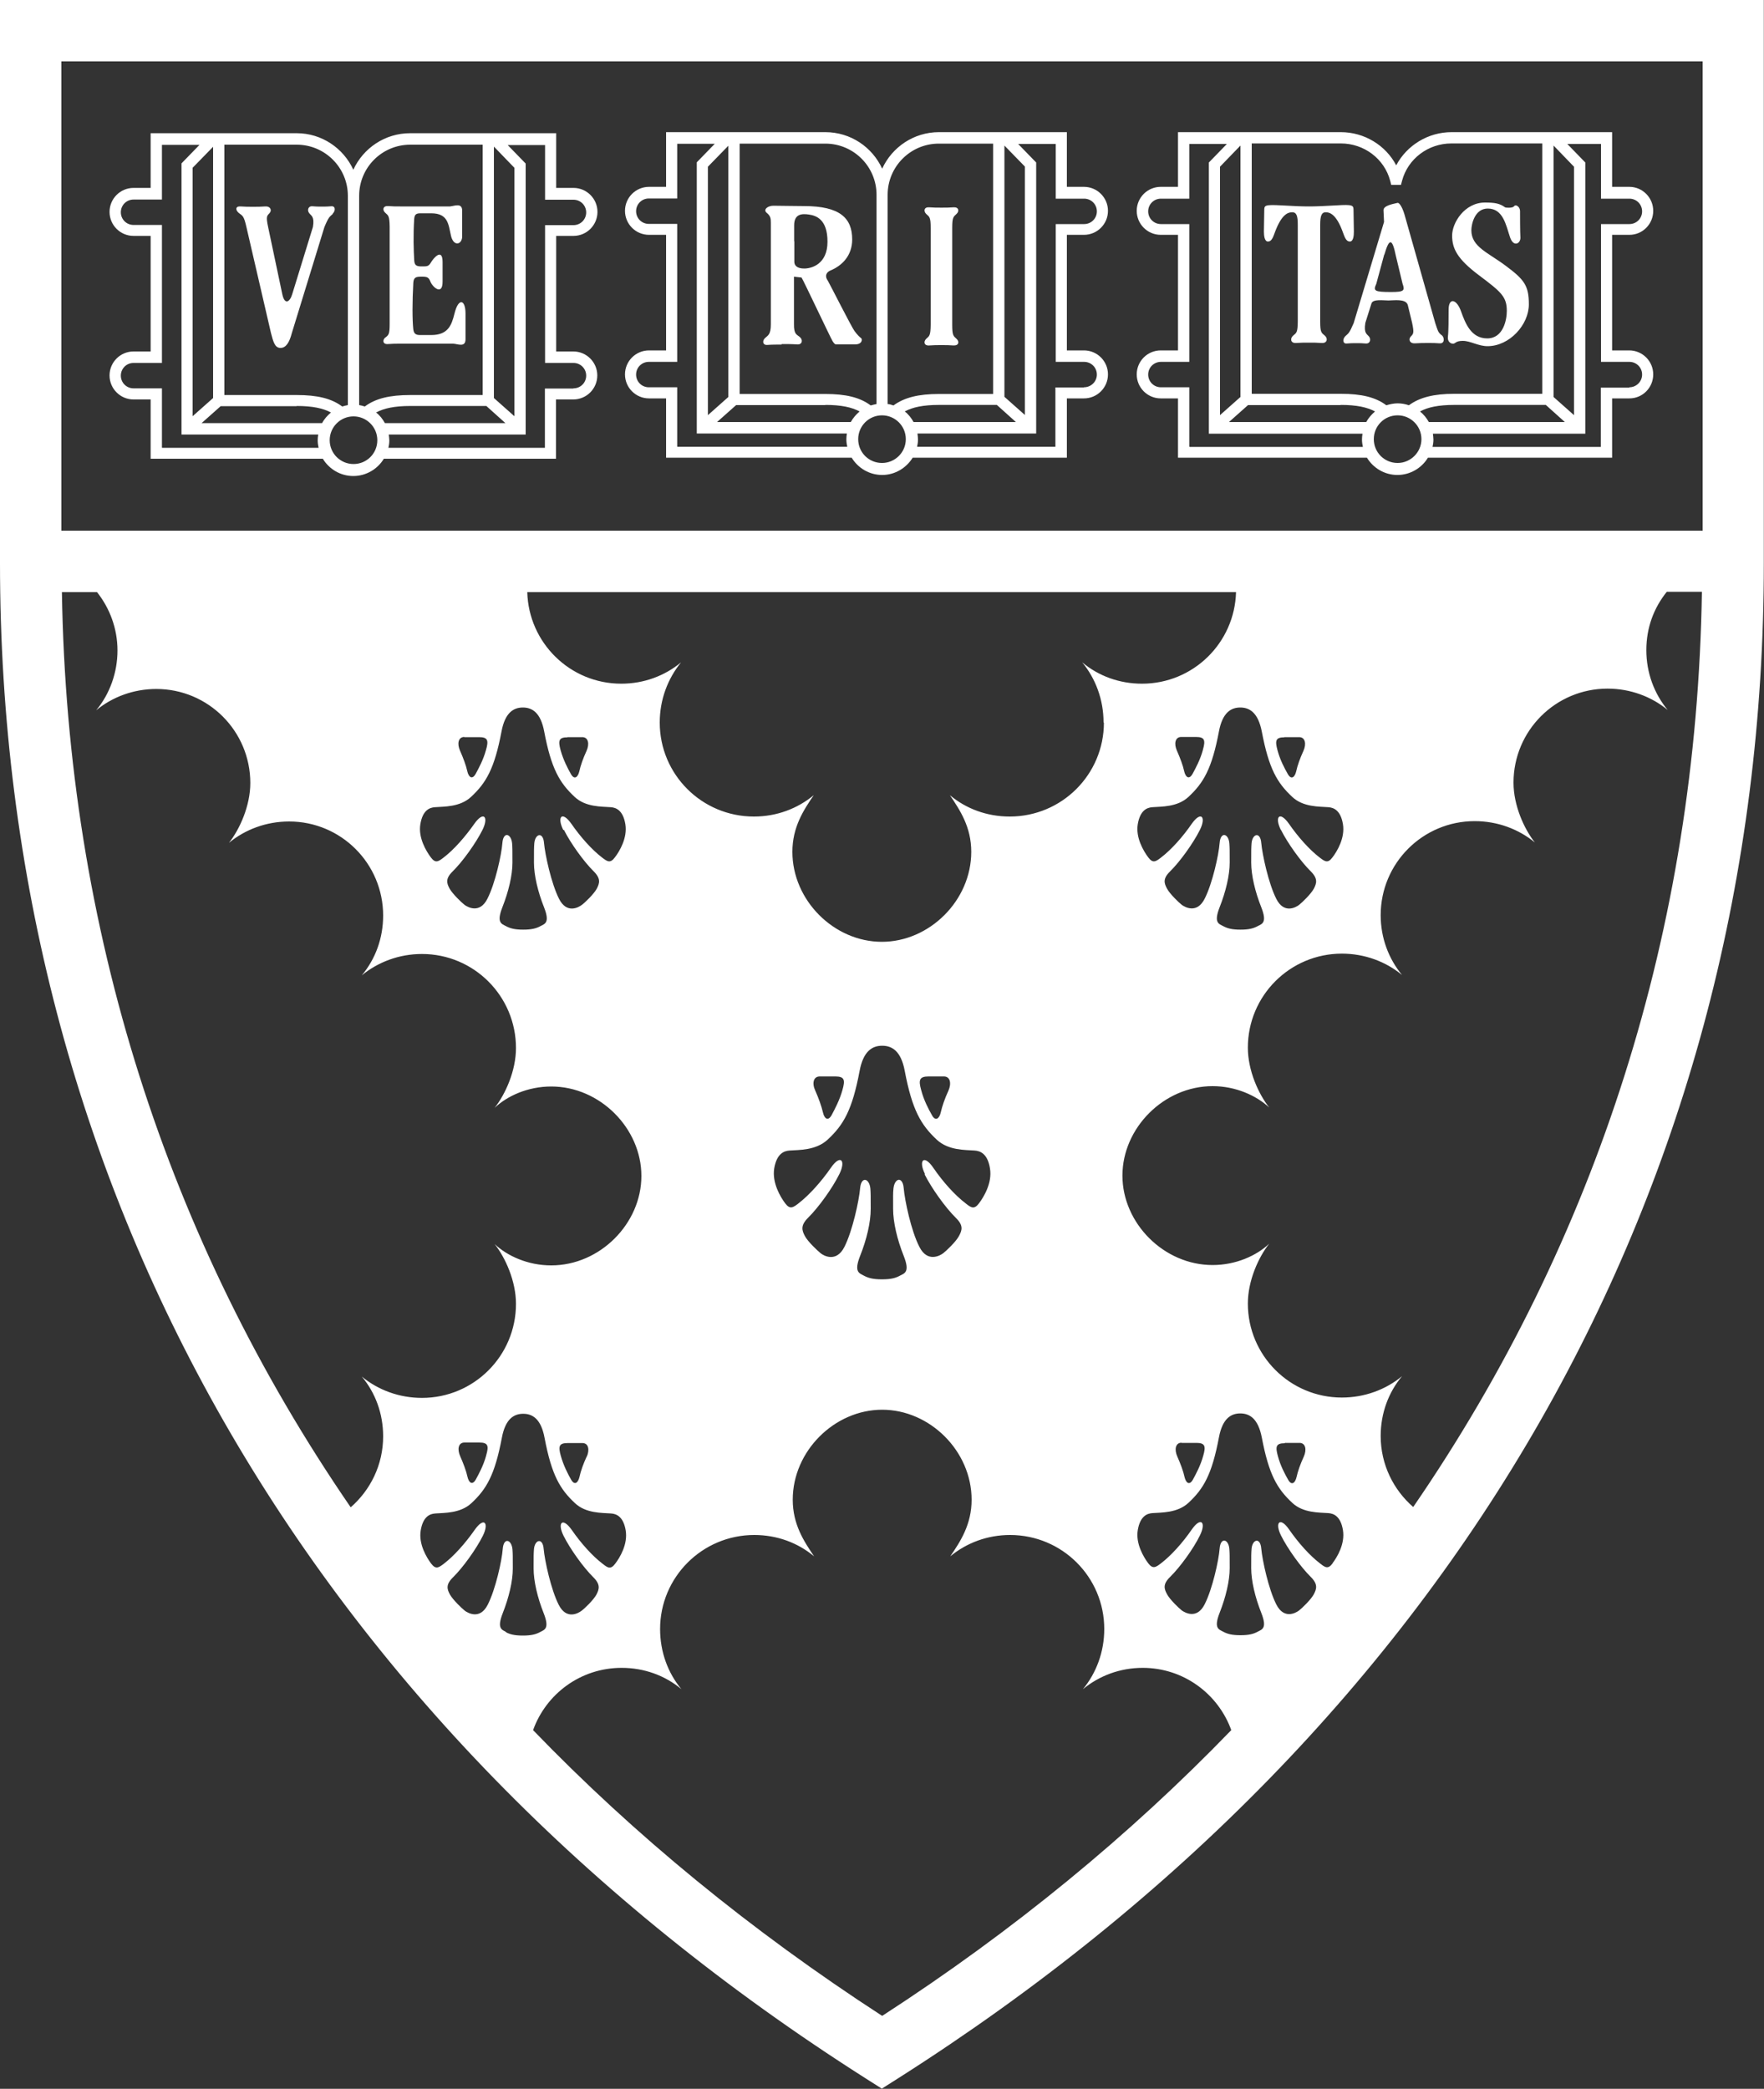 <?xml version="1.0" encoding="UTF-8"?> <svg xmlns="http://www.w3.org/2000/svg" id="Layer_1" width="100" height="118.39" viewBox="0 0 100 118.39"><rect x="0" y="0" width="100" height="118.39" fill="#333333" stroke="none"/><defs><style>.cls-1{fill:#fff;stroke-width:0px;}</style></defs><path class="cls-1" d="m0,0v31.92c0,35.25,17.43,65.75,49.06,85.87l.93.59.93-.59c31.64-20.12,49.07-50.62,49.07-85.87V0H0Zm72.62,47.04c.37.74,1.12,1.79,1.69,2.35.41.41.33.67.17.98-.17.31-.68.8-.84.92-.17.13-.85.53-1.29-.35-.44-.87-.79-2.5-.85-3.16-.05-.65-.5-.54-.55.01-.02.27-.02.38-.02,1.1s.22,1.65.57,2.53c.35.89.04.94-.2,1.07-.24.13-.5.2-.98.2s-.74-.07-.98-.2c-.24-.13-.55-.18-.2-1.07s.57-1.81.57-2.53,0-.83-.02-1.1c-.05-.56-.5-.67-.55-.01-.05.67-.41,2.3-.85,3.16-.44.87-1.12.47-1.29.35-.17-.13-.68-.62-.84-.92-.17-.31-.25-.57.17-.98.57-.56,1.32-1.61,1.69-2.35.37-.74.07-1.1-.46-.35-.51.74-1.16,1.47-1.75,1.92-.3.23-.46.33-.72-.02-.26-.35-.72-1.11-.59-1.88s.51-.94.83-.96c.51-.04,1.41,0,2.04-.58.86-.8,1.33-1.6,1.73-3.71.2-1.07.68-1.36,1.21-1.36s1.01.29,1.22,1.36c.4,2.11.87,2.91,1.73,3.71.62.58,1.52.54,2.04.58.31.02.7.18.83.96s-.33,1.54-.59,1.88c-.26.35-.42.25-.72.02-.59-.45-1.23-1.17-1.75-1.92-.53-.75-.83-.4-.46.35Zm-10.04-6.09c0,2.95-2.39,5.33-5.34,5.33-1.29,0-2.47-.44-3.39-1.21.58.86,1.21,1.81,1.21,3.21,0,2.76-2.37,5.1-5.07,5.1s-5.07-2.34-5.07-5.1c0-1.4.63-2.36,1.21-3.21-.92.76-2.1,1.21-3.39,1.21-2.95,0-5.34-2.38-5.34-5.33,0-1.29.45-2.48,1.21-3.41-.92.76-2.1,1.21-3.39,1.21-2.9,0-5.25-2.31-5.33-5.19h40.18c-.08,2.88-2.43,5.19-5.33,5.19-1.29,0-2.47-.44-3.39-1.21.76.92,1.21,2.12,1.21,3.41Zm-10.17,25.6c.39.78,1.18,1.89,1.78,2.48.44.43.35.7.17,1.03-.17.32-.72.84-.89.97-.17.13-.89.55-1.35-.36-.47-.91-.83-2.63-.89-3.33-.06-.69-.52-.57-.58.02-.03.29-.02.4-.02,1.16s.23,1.73.6,2.66c.37.93.04.99-.21,1.12-.25.14-.52.21-1.03.21s-.78-.08-1.02-.21c-.25-.14-.58-.19-.21-1.12.37-.93.6-1.9.6-2.66s0-.88-.02-1.16c-.06-.59-.52-.7-.58-.02-.06.7-.43,2.42-.89,3.33-.46.91-1.18.5-1.35.36-.17-.14-.72-.65-.89-.97s-.26-.6.17-1.03c.6-.59,1.39-1.69,1.78-2.48.39-.78.07-1.16-.48-.36-.54.78-1.22,1.54-1.84,2.02-.31.24-.48.35-.75-.01-.27-.36-.75-1.16-.62-1.98.14-.82.54-.99.87-1.01.54-.04,1.48,0,2.15-.61.91-.84,1.4-1.68,1.82-3.9.21-1.13.72-1.43,1.28-1.43s1.07.3,1.28,1.43c.42,2.22.92,3.06,1.82,3.9.66.61,1.6.57,2.14.61.33.02.74.19.87,1.01.14.82-.35,1.62-.62,1.98-.27.36-.44.26-.75.01-.62-.47-1.3-1.23-1.84-2.02-.54-.79-.86-.42-.47.36Zm-5.94-5.54h.88c.52,0,.57.19.41.76-.16.58-.43,1.08-.62,1.44-.2.35-.41.2-.49-.17-.08-.34-.24-.79-.43-1.22-.2-.42-.11-.81.25-.81Zm6.16,0h.88c.36,0,.44.4.25.82-.2.43-.35.87-.43,1.22-.08.36-.3.51-.49.17-.2-.35-.47-.86-.62-1.44-.16-.57-.1-.77.42-.77Zm-20.66-13.97c.37.74,1.12,1.79,1.69,2.35.41.41.33.67.17.98-.17.31-.68.8-.85.92-.17.13-.85.53-1.29-.35-.44-.87-.79-2.5-.85-3.16-.05-.65-.5-.54-.55.01-.02.27-.02.38-.02,1.1s.22,1.65.57,2.53c.35.89.04.94-.2,1.07-.24.13-.5.2-.98.2s-.74-.07-.98-.2c-.24-.13-.55-.18-.2-1.07s.57-1.81.57-2.53,0-.83-.02-1.1c-.06-.56-.5-.67-.55-.01-.05.67-.41,2.3-.85,3.16-.44.87-1.12.47-1.29.35-.17-.13-.68-.62-.85-.92-.17-.31-.25-.57.17-.98.57-.56,1.32-1.61,1.69-2.35.37-.74.07-1.1-.46-.35-.52.74-1.16,1.47-1.75,1.92-.3.23-.46.33-.72-.02-.26-.35-.72-1.11-.59-1.88.13-.78.51-.94.83-.96.51-.04,1.41,0,2.04-.58.86-.8,1.33-1.6,1.73-3.71.2-1.07.68-1.36,1.21-1.36s1.01.29,1.21,1.36c.4,2.11.87,2.91,1.73,3.71.62.58,1.52.54,2.04.58.31.02.7.18.83.96.13.78-.33,1.54-.59,1.88-.26.35-.42.25-.72.02-.59-.45-1.23-1.17-1.75-1.92-.53-.75-.83-.4-.46.35Zm-5.65-5.26h.84c.49,0,.55.18.39.73-.15.55-.41,1.03-.59,1.36-.19.33-.39.19-.47-.16-.07-.33-.23-.75-.41-1.16-.18-.4-.1-.78.24-.78Zm5.85,0h.84c.34,0,.42.38.24.78-.19.41-.34.83-.41,1.16-.08.34-.28.49-.47.16-.19-.33-.44-.82-.59-1.36-.15-.55-.1-.73.39-.73Zm36.02.73c-.15.55-.41,1.03-.59,1.36-.19.33-.39.19-.47-.16-.07-.33-.23-.75-.41-1.16-.18-.4-.1-.78.24-.78h.84c.49,0,.55.18.39.73Zm4.62-.73h.84c.34,0,.42.38.24.78-.19.41-.34.83-.41,1.16-.08.34-.28.49-.47.16-.19-.33-.45-.82-.59-1.36-.15-.55-.1-.73.39-.73Zm23.69-11.7H3.48V3.48h93.04v26.61ZM19.88,85.43C9.46,70.26,3.81,52.65,3.51,33.56h1.99c.72.91,1.16,2.06,1.16,3.31s-.44,2.47-1.21,3.39c.92-.76,2.12-1.21,3.41-1.21,2.95,0,5.33,2.39,5.33,5.33,0,1.29-.6,2.62-1.21,3.39.92-.76,2.12-1.21,3.41-1.21,2.95,0,5.33,2.39,5.33,5.33,0,1.29-.44,2.47-1.21,3.39.93-.76,2.12-1.21,3.41-1.21,2.95,0,5.33,2.39,5.33,5.33,0,1.29-.6,2.62-1.21,3.39.72-.68,1.89-1.21,3.21-1.21,2.76,0,5.11,2.37,5.11,5.07s-2.35,5.07-5.11,5.07c-1.33,0-2.5-.54-3.21-1.21.61.77,1.21,2.1,1.21,3.39,0,2.95-2.39,5.33-5.33,5.33-1.29,0-2.49-.45-3.41-1.21.77.92,1.21,2.1,1.21,3.39,0,1.61-.72,3.05-1.85,4.03Zm13.38-2.88c-.19.41-.34.83-.41,1.16-.08.34-.28.49-.47.16-.19-.33-.44-.82-.59-1.36-.15-.54-.1-.72.39-.72h.84c.34,0,.42.38.24.78Zm-5.7-.05c-.15.55-.41,1.03-.59,1.36-.19.33-.39.19-.47-.16-.07-.33-.23-.75-.41-1.16-.18-.4-.11-.78.24-.78h.84c.5,0,.55.18.39.73Zm1.14,10c-.24-.13-.55-.18-.2-1.07s.57-1.81.57-2.53,0-.83-.02-1.1c-.06-.56-.5-.67-.55-.01-.05.67-.41,2.3-.85,3.16-.44.87-1.12.47-1.29.35-.17-.13-.68-.62-.85-.92-.17-.31-.25-.57.17-.98.57-.56,1.32-1.61,1.69-2.35.37-.74.07-1.1-.46-.34-.52.74-1.16,1.47-1.75,1.92-.3.23-.46.33-.72-.01-.26-.35-.72-1.11-.59-1.88.13-.78.51-.94.83-.96.51-.04,1.41,0,2.04-.58.86-.8,1.33-1.6,1.73-3.71.2-1.07.68-1.36,1.21-1.36s1.01.29,1.21,1.36c.4,2.11.87,2.91,1.73,3.71.62.58,1.52.54,2.04.58.31.02.7.18.83.96.13.78-.33,1.54-.59,1.88-.26.35-.42.25-.72.01-.59-.45-1.23-1.17-1.75-1.92-.53-.75-.83-.4-.46.34.37.74,1.12,1.79,1.69,2.35.41.41.33.67.17.98-.17.31-.68.8-.85.92-.17.13-.85.53-1.29-.35-.44-.87-.79-2.5-.85-3.16-.05-.65-.5-.54-.55.01-.02.27-.02.38-.02,1.1s.22,1.65.57,2.53c.35.89.04.94-.2,1.07-.24.13-.5.2-.98.2s-.74-.07-.98-.2Zm21.3,21.75c-7.44-4.83-14.05-10.25-19.78-16.19.74-2.06,2.7-3.53,5.02-3.53,1.29,0,2.47.44,3.39,1.21-.77-.92-1.21-2.12-1.21-3.41,0-2.94,2.39-5.33,5.34-5.33,1.29,0,2.47.44,3.39,1.21-.58-.86-1.21-1.81-1.21-3.21,0-2.76,2.37-5.1,5.07-5.1s5.07,2.34,5.07,5.1c0,1.4-.63,2.36-1.21,3.21.92-.76,2.1-1.21,3.39-1.21,2.95,0,5.34,2.38,5.34,5.33,0,1.29-.45,2.49-1.21,3.41.92-.76,2.1-1.21,3.39-1.21,2.32,0,4.28,1.48,5.02,3.53-5.74,5.94-12.34,11.37-19.78,16.19Zm25.55-25.65c-.26.35-.42.25-.72.01-.59-.45-1.23-1.17-1.75-1.92-.52-.75-.83-.4-.46.34.37.74,1.12,1.79,1.69,2.35.41.41.33.67.17.98-.17.31-.68.8-.84.92-.17.13-.85.53-1.29-.35-.44-.87-.79-2.5-.85-3.16-.05-.65-.5-.54-.55.01-.02.27-.02.38-.02,1.1s.22,1.65.57,2.53c.35.89.04.94-.2,1.07-.24.13-.5.2-.98.2s-.74-.07-.98-.2c-.24-.13-.55-.18-.2-1.07s.57-1.81.57-2.53,0-.83-.02-1.1c-.05-.56-.5-.67-.55-.01-.05.67-.41,2.3-.85,3.16-.44.87-1.12.47-1.29.35-.17-.13-.68-.62-.84-.92-.17-.31-.25-.57.17-.98.57-.56,1.33-1.61,1.69-2.35.37-.74.07-1.1-.46-.34-.51.74-1.16,1.47-1.75,1.92-.3.23-.46.33-.72-.01-.26-.35-.72-1.11-.59-1.88s.51-.94.83-.96c.51-.04,1.41,0,2.04-.58.86-.8,1.33-1.6,1.73-3.71.2-1.07.68-1.36,1.21-1.36s1.01.29,1.22,1.36c.4,2.11.87,2.91,1.73,3.71.62.58,1.52.54,2.04.58.31.02.7.18.83.96s-.33,1.54-.59,1.88Zm-8.57-6.82h.84c.49,0,.55.18.39.73-.15.55-.41,1.03-.59,1.36-.19.33-.39.19-.47-.16-.07-.33-.23-.75-.41-1.16-.18-.4-.1-.78.24-.78Zm5.85,0h.84c.34,0,.42.38.24.78-.19.41-.34.83-.41,1.16-.08.34-.28.49-.47.16-.19-.33-.45-.82-.59-1.36-.15-.54-.1-.72.39-.72Zm7.29,3.64c-1.13-.98-1.85-2.42-1.85-4.03,0-1.29.44-2.47,1.21-3.39-.92.76-2.12,1.21-3.41,1.21-2.95,0-5.33-2.39-5.33-5.33,0-1.29.6-2.62,1.21-3.39-.72.68-1.89,1.21-3.21,1.21-2.76,0-5.11-2.37-5.11-5.07s2.35-5.07,5.11-5.07c1.32,0,2.49.54,3.21,1.21-.61-.77-1.21-2.1-1.21-3.39,0-2.95,2.39-5.33,5.33-5.33,1.29,0,2.49.45,3.41,1.21-.76-.92-1.21-2.1-1.21-3.39,0-2.95,2.39-5.33,5.33-5.33,1.29,0,2.49.45,3.41,1.21-.61-.77-1.21-2.1-1.21-3.39,0-2.95,2.39-5.33,5.33-5.33,1.29,0,2.49.45,3.41,1.21-.76-.92-1.21-2.1-1.21-3.39s.43-2.4,1.16-3.31h1.99c-.3,19.11-5.95,36.72-16.37,51.88Z"></path><path class="cls-1" d="m21.84,19.13c-.18.16-.13.4.16.37.29-.02.4-.02.69-.02h3.01c.24.01.69.23.69-.25v-1.46c0-.79-.4-.93-.63.02-.16.63-.35,1.2-1.32,1.2h-.63c-.26,0-.35-.1-.38-.32-.06-.55-.06-1.55,0-2.64.02-.32.16-.35.47-.35s.4.03.5.28c.11.3.69.83.69,0v-1.1c0-.83-.51-.24-.65,0-.14.24-.22.24-.53.24s-.42-.06-.43-.38c-.03-.52-.06-1.34,0-2.31.02-.22.08-.32.34-.32h.63c.97,0,.97.65,1.12,1.29.16.63.63.47.63.02v-1.46c0-.47-.45-.26-.69-.24h-2.82c-.29,0-.4,0-.69-.02s-.34.22-.16.38c.18.16.24.18.25.79v5.49c0,.62-.06.64-.24.79m-2.99-7.02c.17-.16.16-.44-.07-.42s-.32.02-.55.02-.32,0-.54-.02-.3.22-.18.38c.11.16.32.18.22.79l-1.17,3.8c-.14.48-.44.64-.57,0l-.8-3.79c-.13-.61-.07-.63.08-.79.15-.16.05-.4-.24-.38s-.41.02-.7.02-.41,0-.71-.02c-.3-.02-.29.22-.08.38.22.16.28.18.42.79l1.39,6c.13.5.22.85.54.85s.51-.33.64-.83l1.85-6.02c.25-.6.3-.58.47-.74m13.64,9.89h-1.61v3.36h-8.87c.03-.14.05-.27.05-.42,0-.11-.02-.22-.03-.33h7.76v-15.36l-1.02-1.05h2.12v3.1h1.61c.4,0,.72.32.72.72s-.32.72-.72.72h-1.61v7.81h1.61c.4,0,.72.32.72.72,0,.4-.32.72-.72.72m-12.47,4.29c-.74,0-1.35-.6-1.35-1.35s.61-1.35,1.35-1.35,1.35.6,1.35,1.35-.6,1.35-1.35,1.35m-10.86-.93v-3.36h-1.61c-.4,0-.72-.32-.72-.72s.32-.72.72-.72h1.61v-7.82h-1.61c-.4,0-.72-.32-.72-.72s.32-.72.72-.72h1.61v-3.1h2.13l-1.02,1.05v15.37h7.75c-.02.11-.03.22-.03.33,0,.14.02.28.05.42h-8.87Zm2.9-2.81l-1.16,1.03v-14.08l1.16-1.19v14.24Zm4.74.45c.89,0,1.5.13,1.94.37-.2.17-.38.37-.5.6h-6.83l1.08-.96h4.3Zm-4.11-14.81h4.11c1.6,0,2.9,1.3,2.9,2.9v11.86c-.11.02-.22.05-.32.08-.61-.46-1.42-.65-2.57-.65h-4.11s0-14.18,0-14.18h0Zm10.54,0h4.11v14.19h-4.11c-1.15,0-1.96.19-2.57.65-.11-.04-.21-.06-.32-.08v-11.86c0-1.6,1.29-2.9,2.9-2.9m5.39,15.78h-6.83c-.13-.23-.29-.44-.5-.6.44-.24,1.05-.37,1.94-.37h4.31s1.08.97,1.08.97Zm-.97-1.28h0Zm.32-14.39l1.16,1.2v14.08l-1.16-1.03v-14.25Zm4.51,11.61h-.98v-6.55h.98c.75,0,1.36-.61,1.36-1.36s-.61-1.36-1.36-1.36h-.98v-3.1h-8.28c-1.43,0-2.66.85-3.22,2.07-.56-1.22-1.79-2.07-3.21-2.07h-8.28v3.1h-.97c-.75,0-1.36.61-1.36,1.36s.61,1.36,1.36,1.36h.97v6.55h-.97c-.75,0-1.36.61-1.36,1.36s.61,1.36,1.36,1.36h.97v3.36h9.76c.36.59,1,.98,1.73.98s1.38-.4,1.73-.98h9.76v-3.36h.98c.75,0,1.36-.61,1.36-1.36s-.61-1.36-1.36-1.36m12.53-6.25v1.17c0,.2.15.38.56.38s1.32-.24,1.32-1.52-.65-1.48-1.05-1.54c-.4-.06-.84-.04-.84.61v.91Zm-.72,5.86c-.26,0-.56,0-.81.02-.26.02-.3-.22-.14-.38.16-.16.34-.18.34-.79v-5.75c0-.26-.02-.39-.24-.57-.21-.18.06-.4.38-.4s1.23.02,1.74.02c2.05,0,2.73.69,2.73,1.89,0,.91-.56,1.48-1.23,1.76-.19.08-.25.21-.25.31s.02.15.11.29c.09.15,1.33,2.6,1.5,2.83.17.23.27.32.38.41.07.05.07.35-.35.35h-1.08s-.07.02-.2-.2c-.13-.22-1.61-3.36-1.75-3.59l-.43-.05v2.68c-.01.61.16.59.34.75.18.16.13.44-.17.41-.29-.02-.59-.02-.88-.02m9.68-1.09c0,.61.07.63.24.79.18.16.14.39-.16.38-.29-.02-.4-.02-.69-.02s-.41,0-.7.02-.33-.22-.16-.38c.18-.16.24-.18.25-.79v-5.49c0-.61-.07-.63-.25-.79-.17-.16-.13-.4.16-.38.29.02.4.02.7.02s.4,0,.69-.02c.29-.02.34.22.16.38-.17.16-.24.18-.24.79v5.49Zm7.46,3.55h-1.61v3.36h-7.84c.03-.14.05-.27.05-.42,0-.11-.02-.22-.03-.33h6.73v-15.36l-1.02-1.05h2.13v3.1h1.61c.4,0,.72.32.72.72s-.32.72-.72.72h-1.61v7.81h1.61c.4,0,.72.32.72.72,0,.4-.33.72-.73.72m-11.45,4.29c-.75,0-1.35-.6-1.35-1.35s.61-1.35,1.35-1.35,1.35.6,1.35,1.35-.61,1.35-1.35,1.35m-11.61-.93v-3.36h-1.61c-.4,0-.72-.32-.72-.72s.32-.72.72-.72h1.61v-7.82h-1.61c-.4,0-.72-.32-.72-.72s.32-.72.72-.72h1.61v-3.1h2.13l-1.02,1.05v15.37h8.51c-.02.11-.03.22-.03.33,0,.14.02.28.05.42h-9.62Zm2.9-2.81l-1.16,1.03v-14.08l1.16-1.19v14.24Zm.32.14h0Zm5.18.31c.89,0,1.49.13,1.94.37-.2.17-.37.37-.5.6h-7.58l1.08-.96h5.06Zm-4.86-14.81h4.86c1.6,0,2.9,1.3,2.9,2.9v11.86c-.11.02-.22.05-.33.08-.61-.46-1.42-.65-2.57-.65h-4.86s0-14.18,0-14.18Zm11.29,0h3.08v14.19h-3.08c-1.15,0-1.96.2-2.57.65-.11-.04-.21-.07-.33-.08v-11.86c0-1.6,1.3-2.9,2.9-2.9m4.37,15.78h-5.8c-.13-.23-.29-.44-.5-.6.44-.24,1.05-.37,1.94-.37h3.28s1.08.97,1.08.97Zm-.65-15.67l1.16,1.19v14.08l-1.16-1.03v-14.24Zm4.51,11.61h-.97v-6.55h.97c.75,0,1.36-.61,1.36-1.36s-.61-1.36-1.36-1.36h-.97v-3.1h-7.25c-1.43,0-2.66.85-3.22,2.07-.56-1.22-1.79-2.07-3.22-2.07h-9.03v3.1h-.97c-.75,0-1.36.61-1.36,1.36s.61,1.36,1.36,1.36h.97v6.55h-.97c-.75,0-1.36.61-1.36,1.36s.61,1.36,1.36,1.36h.97v3.36h10.52c.36.59,1,.98,1.73.98s1.37-.4,1.73-.98h8.74v-3.36h.97c.75,0,1.36-.61,1.36-1.36,0-.75-.61-1.36-1.36-1.36m17.03-5.43c.27-.93.44-.96.65.07l.38,1.58c.14.39.09.47-.65.47-.96,0-1.02-.07-.84-.46l.45-1.66Zm1.32,2.83l.25,1.03c.13.61.07.63-.08.79-.14.16-.05.4.24.38.29-.02.49-.02.78-.02s.33,0,.63.02.26-.36.11-.46c-.22-.16-.23-.29-.37-.7l-1.7-6c-.13-.5-.32-.83-.44-.8-.37.08-.81.18-.79.43l.03.65-1.72,5.73c-.25.59-.3.58-.47.74-.17.16-.16.44.07.42s.32-.02.55-.02.31,0,.54.02c.23.02.3-.22.19-.38-.12-.16-.32-.18-.22-.79l.35-1.11c.09-.25.66-.16.96-.16.3,0,.97-.11,1.09.24m-5.59-5.57c.39,0,.87-.02,1.55-.06.95-.06.97,0,.97.28,0,.18.02.99.02,1.2s-.02.57-.23.57-.29-.24-.41-.57c-.35-.95-.71-1.09-.95-1.09s-.32.2-.32.71v5.49c0,.61.07.63.26.79.19.16.14.44-.17.42-.31-.02-.43-.02-.73-.02s-.42,0-.73.02c-.31.02-.35-.26-.16-.42.19-.16.25-.17.26-.79v-5.49c0-.51-.07-.71-.32-.71s-.6.14-.96,1.09c-.12.33-.2.57-.41.57-.2,0-.23-.35-.23-.57s.02-1.02.02-1.2c0-.28.02-.33.97-.28.68.04,1.16.06,1.55.06m7.93,5.86c0-.72.46-.62.71.1.24.67.57,1.52,1.48,1.52s1.11-1.05,1.11-1.56c0-.81-.33-1.08-1.58-2.02-1.24-.93-1.52-1.52-1.52-2.25s.71-1.87,1.86-1.87c.56,0,.84.05,1.14.27.04.03.42.05.5-.05.12-.16.35.04.35.26s0,1.17.02,1.5c.02.34-.39.58-.59-.02-.23-.69-.39-1.62-1.26-1.62-.74,0-.93.89-.93,1.23,0,.95.95,1.26,1.97,2.03,1.03.77,1.29,1.11,1.29,2.17,0,1.16-1.1,2.37-2.34,2.37-.53,0-.97-.3-1.4-.3s-.41.16-.56.16-.32-.13-.29-.4c.04-.27.04-1.08.04-1.5m10.24,4.39h-1.61v3.36h-9.54c.03-.14.05-.27.05-.42,0-.11-.02-.22-.03-.33h8.64v-15.37l-1.02-1.05h1.91v3.1h1.61c.4,0,.72.32.72.72s-.32.72-.72.72h-1.61v7.81h1.61c.4,0,.72.32.72.72s-.33.72-.72.72m-13.14,4.29c-.75,0-1.35-.6-1.35-1.35s.6-1.35,1.35-1.35,1.35.61,1.35,1.35-.61,1.35-1.35,1.35m-11.81-.93v-3.36h-1.61c-.4,0-.72-.32-.72-.72s.32-.72.72-.72h1.61v-7.81h-1.61c-.4,0-.72-.32-.72-.72s.32-.72.72-.72h1.61v-3.1h2.13l-1.02,1.05v15.37h8.71c-.02.11-.03.22-.03.33,0,.14.02.28.05.42h-9.82Zm2.9-2.81l-1.16,1.03v-14.08l1.16-1.2v14.25Zm5.69.45c.89,0,1.49.13,1.94.37-.2.17-.37.37-.5.6h-7.78l1.08-.96h5.25Zm-5.06-14.82h5.06c1.32,0,2.47.87,2.8,2.12l.06.23h.55l.06-.23c.33-1.25,1.48-2.12,2.8-2.12h5.15v14.19h-4.99c-1.15,0-1.96.2-2.57.65-.2-.07-.42-.11-.64-.11s-.44.05-.64.11c-.61-.46-1.42-.65-2.57-.65h-5.06s0-14.18,0-14.18h0Zm17.77,15.79h-7.72c-.13-.23-.3-.44-.5-.6.44-.24,1.05-.37,1.94-.37h5.19s1.08.97,1.08.97Zm-.65-15.67l1.16,1.2v14.08l-1.16-1.03v-14.25Zm4.3,11.61h-.98v-6.55h.98c.75,0,1.35-.61,1.35-1.36s-.61-1.36-1.35-1.36h-.98v-3.1h-9.1c-1.34,0-2.54.75-3.14,1.88-.59-1.13-1.8-1.88-3.14-1.88h-9.23v3.1h-.98c-.75,0-1.36.61-1.36,1.36s.61,1.36,1.36,1.36h.98v6.55h-.98c-.75,0-1.36.61-1.36,1.36s.61,1.36,1.36,1.36h.98v3.36h10.71c.36.59,1,.98,1.73.98s1.38-.4,1.73-.98h10.44v-3.36h.98c.75,0,1.35-.61,1.35-1.36,0-.75-.61-1.36-1.36-1.36"></path></svg> 